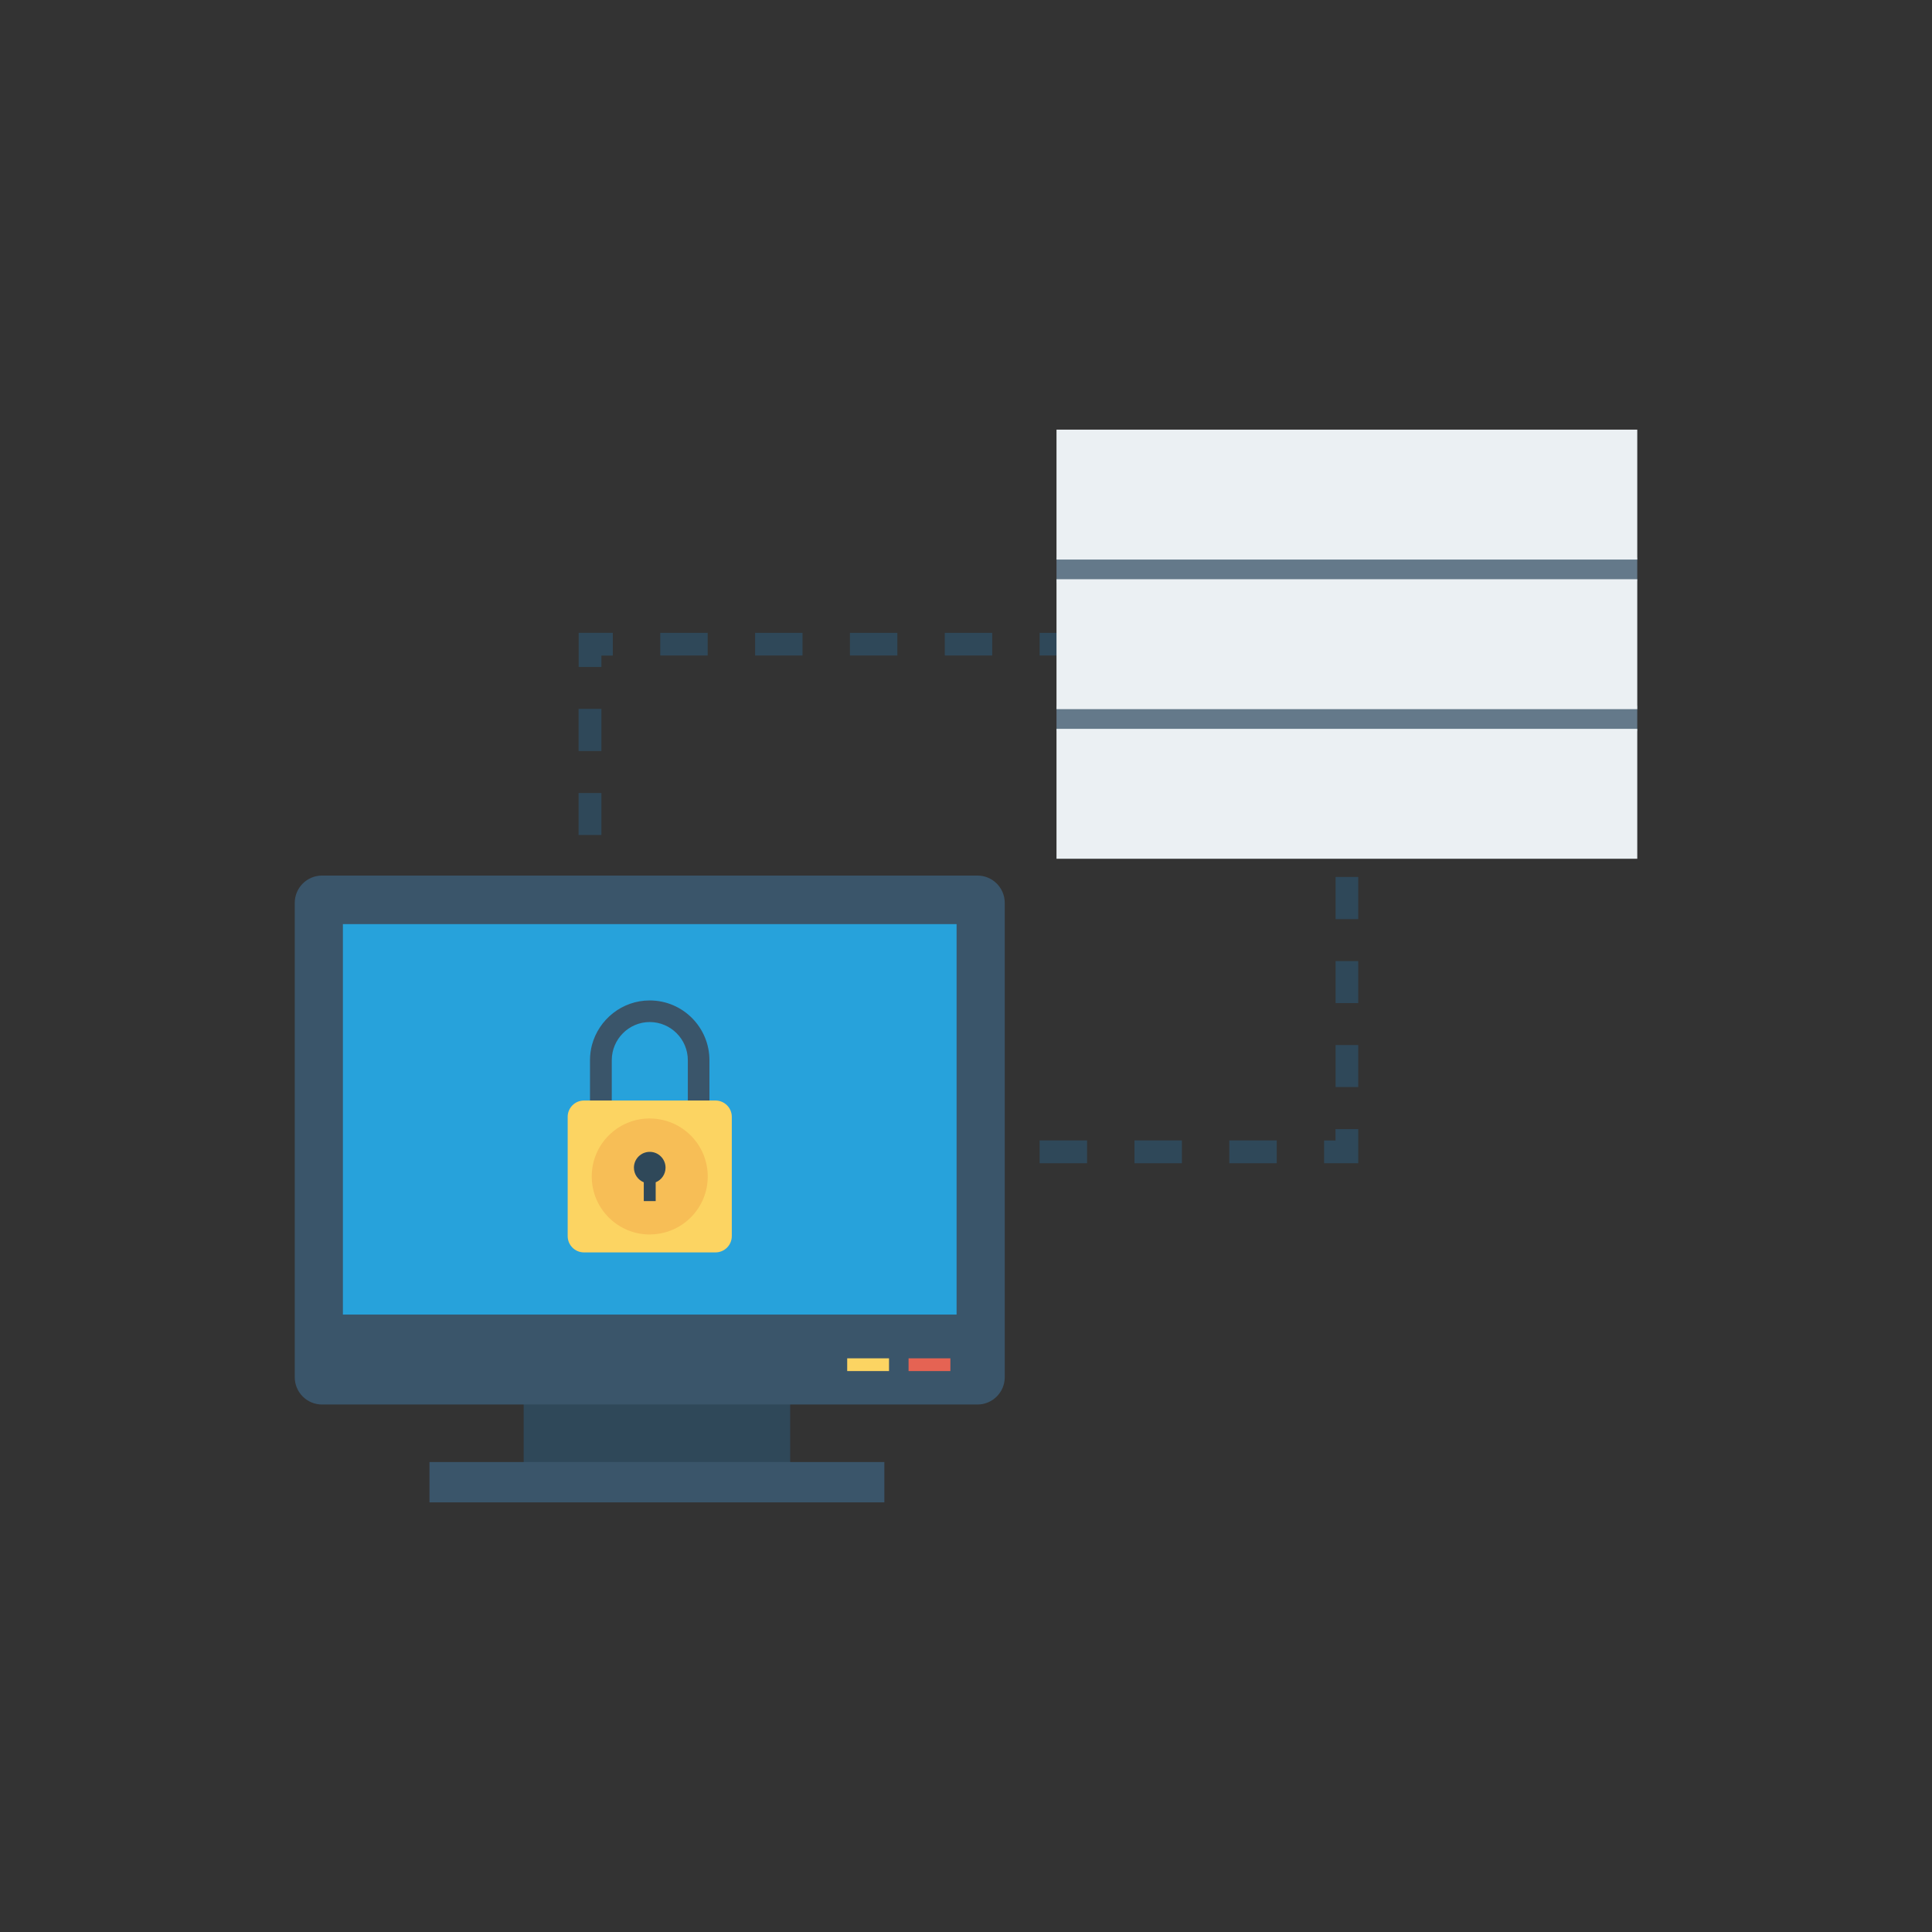 <svg enable-background="new 0 0 110 110" height="512" viewBox="0 0 110 110" width="512" xmlns="http://www.w3.org/2000/svg"><rect x="0" y="0" width="110" height="110" fill="#333333" stroke="none"/><g fill="#2f4859"><path d="m77.334 66.23h-1.944v-1.296h.648v-.648h1.296z"/><path d="m37.592 64.931v1.3h2.7v-1.3zm5.4 0v1.3h2.7v-1.3zm5.4 0v1.3h2.7v-1.3zm5.4 0v1.3h2.7v-1.3zm5.4 0v1.3h2.7v-1.3zm5.4 0v1.3h2.7v-1.3zm5.4 0v1.3h2.7v-1.3z"/><path d="m34.891 66.23h-1.944v-1.944h1.296v.648h.648z"/><path d="m32.942 40.361v2.4h1.3v-2.4zm0 4.79v2.39h1.3v-2.39zm0 4.78v2.4h1.3v-2.4zm0 4.79v2.39h1.3v-2.39zm0 4.78v2.39h1.3v-2.39z"/><path d="m34.243 37.974h-1.296v-1.944h1.944v1.296h-.648z"/><path d="m37.592 36.031v1.29h2.7v-1.29zm5.4 0v1.29h2.7v-1.29zm5.4 0v1.29h2.7v-1.29zm5.4 0v1.29h2.7v-1.29zm5.4 0v1.29h2.7v-1.29zm5.4 0v1.29h2.7v-1.29zm5.4 0v1.29h2.7v-1.29z"/><path d="m77.334 37.974h-1.296v-.648h-.648v-1.296h1.944z"/><path d="m76.042 40.361v2.4h1.29v-2.4zm0 4.79v2.39h1.29v-2.39zm0 4.78v2.4h1.29v-2.4zm0 4.79v2.39h1.29v-2.39zm0 4.78v2.39h1.29v-2.39z"/></g><path d="m93.219 41.628h-33.066v-1.412l3.12-3.668-3.12-3.382v-1.422h33.066v1.318l-6.014 3.434 6.014 3.694z" fill="#64798a"/><g fill="#ebf0f3"><path d="m93.219 41.497h-33.066v7.397h33.066l0-0v-7.397z"/><path d="m93.219 24.462h-33.066v7.397l0.0 0h33.066l0-0v-7.397z"/><path d="m93.219 32.979h-33.066v7.397l0.0 0h33.066l0-0v-7.397z"/></g><path d="m29.815 78.646h15.174v6.023h-15.174z" fill="#2f4859"/><path d="m24.453 83.242h25.899v2.296h-25.899z" fill="#3a556a"/><path d="m55.651 49.851h-37.315c-.859 0-1.555.696-1.555 1.555v27.006c0 .859.696 1.555 1.555 1.555h37.315c.859 0 1.555-.696 1.555-1.555v-27.006c-0-.859-.696-1.555-1.555-1.555z" fill="#3a556a"/><path d="m25.878 46.26h22.231v34.941h-22.231z" fill="#27a2db" transform="matrix(0 1 -1 0 100.724 26.737)"/><path d="m51.73 77.337h2.381v.726h-2.381z" fill="#e56353"/><path d="m48.236 77.337h2.381v.726h-2.381z" fill="#fcd462"/><path d="m36.992 56.961c-1.57 0-2.9 1.08-3.29 2.54-.07.27-.11.56-.11.86v4.58h6.8v-4.58c0-1.87-1.52-3.4-3.4-3.4zm2.17 6.75h-4.33v-3.35c0-1.19.97-2.17 2.16-2.17 1.2 0 2.17.98 2.17 2.17z" fill="#3a556a"/><path d="m40.737 62.659h-7.487c-.513 0-.929.416-.929.929v6.79c0 .513.416.929.929.929h7.487c.513 0 .929-.416.929-.929v-6.79c0-.513-.416-.929-.929-.929z" fill="#fcd462"/><path d="m40.296 66.983c0-1.807-1.451-3.272-3.251-3.3-.017-0-.034-.003-.051-.003-1.824 0-3.303 1.479-3.303 3.303 0 1.824 1.479 3.303 3.303 3.303.017 0 .034-.002.051-.003 1.8-.028 3.251-1.493 3.251-3.3z" fill="#f7be56"/><path d="m37.893 66.482c0-.497-.403-.9-.9-.9-.497 0-.9.403-.9.9 0 .377.232.699.561.833v1.069h.678v-1.069c.329-.134.561-.456.561-.832z" fill="#2f4859"/></svg>